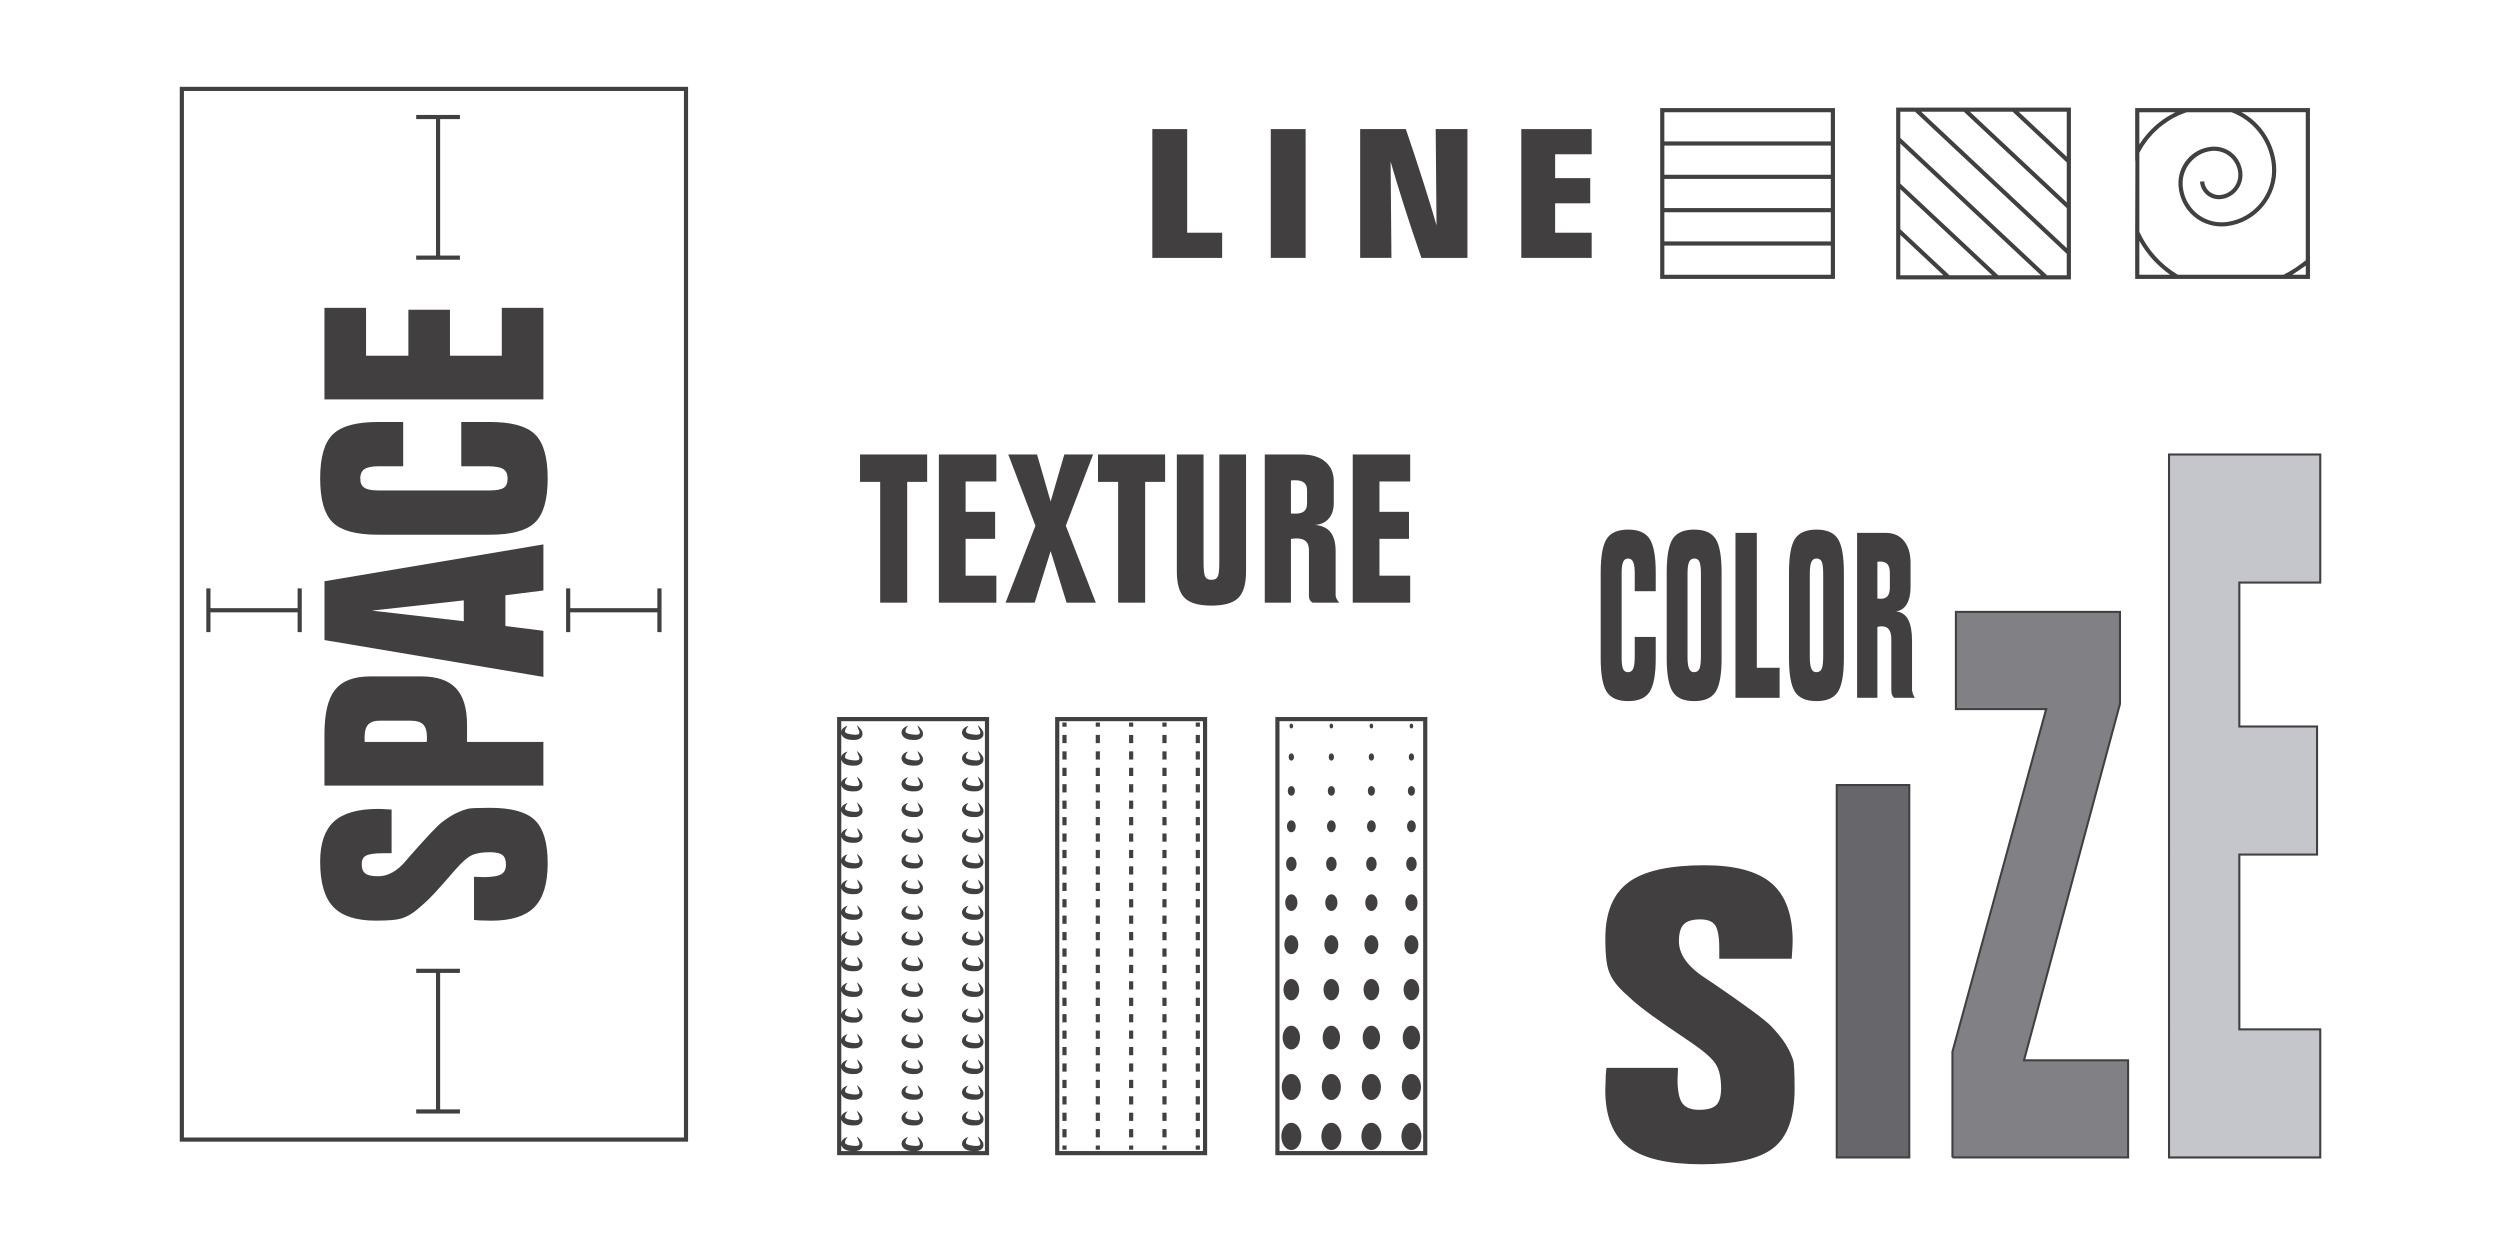 <?xml version="1.0" encoding="utf-8"?>
<!-- Generator: Adobe Illustrator 15.0.0, SVG Export Plug-In . SVG Version: 6.00 Build 0)  -->
<!DOCTYPE svg PUBLIC "-//W3C//DTD SVG 1.1//EN" "http://www.w3.org/Graphics/SVG/1.1/DTD/svg11.dtd">
<svg version="1.1" id="communicate-science" xmlns="http://www.w3.org/2000/svg" xmlns:xlink="http://www.w3.org/1999/xlink"
	 x="0px" y="0px" width="300px" height="150px" viewBox="0 0 300 150" style="enable-background:new 0 0 300 150;"
	 xml:space="preserve">
<style type="text/css">
<![CDATA[
	.st0{fill:#818084;stroke:#413F3F;stroke-width:0.25;stroke-miterlimit:10;}
	.st1{fill:#413F3F;stroke:#413F3F;stroke-width:0.25;stroke-miterlimit:10;}
	.st2{fill:#C4C6CB;stroke:#413F3F;stroke-width:0.25;stroke-miterlimit:10;}
	.st3{fill:#67666A;stroke:#413F3F;stroke-width:0.25;stroke-miterlimit:10;}
	.st4{fill:#413F3F;}
]]>
</style>
<g id="line">
	<path class="st1" d="M142.335,15.616v12.437h4.198v2.771h-8.129V15.616H142.335z"/>
	<path class="st1" d="M156.55,15.616v15.207h-3.931V15.616H156.55z"/>
	<path class="st1" d="M170.657,30.823c-0.73-2.104-1.422-4.181-2.072-6.229c-0.65-2.049-1.266-4.082-1.845-6.104l0.106,12.332
		h-3.502V15.616h5.268c0.784,2.307,1.504,4.489,2.159,6.553c0.655,2.061,1.237,3.988,1.745,5.779l-0.107-12.332h3.557v15.207
		H170.657z"/>
	<path class="st1" d="M190.876,15.616v2.771h-4.386V21.5h4.212v2.771h-4.212v3.781h4.386v2.771h-8.195V15.616H190.876z"/>
</g>
<g id="texture">
	<path class="st4" d="M105.622,72.32V57.826h-2.419v-3.289h8.056v3.289h-2.396V72.32H105.622z"/>
	<path class="st4" d="M119.562,54.538v3.24h-3.69v3.642h3.544v3.24h-3.544v4.421h3.69v3.24h-6.897V54.538H119.562z"/>
	<path class="st4" d="M120.664,72.32l3.589-9.232l-3.263-8.55h3.454l1.631,5.639l1.643-5.639h3.454l-3.274,8.55l3.6,9.232h-3.51
		l-1.913-6.188l-1.913,6.188H120.664z"/>
	<path class="st4" d="M134.177,72.32V57.826h-2.419v-3.289h8.056v3.289h-2.396V72.32H134.177z"/>
	<path class="st4" d="M141.22,54.538h3.207v12.898c0,0.95,0.067,1.545,0.203,1.784c0.135,0.24,0.382,0.359,0.743,0.359
		c0.36,0,0.607-0.118,0.742-0.354c0.135-0.236,0.203-0.824,0.203-1.766V67.25V54.538h3.207v14.043c0,1.502-0.311,2.56-0.934,3.173
		c-0.623,0.613-1.695,0.919-3.218,0.919c-1.523,0-2.595-0.307-3.218-0.919c-0.623-0.613-0.934-1.671-0.934-3.173L141.22,54.538
		L141.22,54.538z"/>
	<path class="st4" d="M157.073,71.491v-5.48c0-0.471-0.123-0.822-0.365-1.054c-0.244-0.232-0.621-0.347-1.132-0.347
		c-0.067,0-0.147,0.004-0.241,0.013c-0.094,0.007-0.234,0.023-0.422,0.048v7.649h-3.14V54.538h4.433c1.2,0,2.143,0.288,2.824,0.864
		c0.684,0.577,1.023,1.369,1.023,2.375v2.594c0,0.771-0.198,1.389-0.596,1.852c-0.398,0.463-0.953,0.719-1.666,0.767
		c0.848,0.073,1.475,0.367,1.879,0.883c0.404,0.516,0.606,1.285,0.606,2.308v5.31c0.028,0.155,0.081,0.299,0.149,0.433
		c0.072,0.134,0.168,0.266,0.287,0.396h-3.205c-0.149-0.089-0.262-0.199-0.332-0.329C157.108,71.861,157.073,71.694,157.073,71.491z
		 M154.913,61.614c0.061,0.008,0.127,0.014,0.202,0.018s0.185,0.006,0.326,0.006c0.479,0,0.835-0.097,1.063-0.292
		c0.228-0.195,0.342-0.503,0.342-0.926v-1.595c0-0.406-0.117-0.707-0.354-0.902s-0.594-0.292-1.073-0.292
		c-0.136,0-0.238,0.002-0.311,0.006s-0.139,0.01-0.196,0.019L154.913,61.614L154.913,61.614z"/>
	<path class="st4" d="M169.224,54.538v3.24h-3.69v3.642h3.544v3.24h-3.544v4.421h3.69v3.24h-6.896V54.538H169.224z"/>
</g>
<g id="size">
	<path class="st1" d="M192.882,128.266h8.352c0,0.172-0.014,0.402-0.03,0.691c-0.021,0.289-0.026,0.498-0.026,0.621
		c0,1.393,0.207,2.363,0.621,2.91s1.112,0.816,2.103,0.816c1.006,0,1.717-0.199,2.131-0.605c0.415-0.406,0.622-1.109,0.622-2.111
		c0-1.283-0.223-2.271-0.666-2.969s-1.436-1.568-2.975-2.617c-2.211-1.484-3.801-2.58-4.77-3.283
		c-0.967-0.703-1.708-1.291-2.224-1.76c-0.826-0.719-1.431-1.299-1.806-1.736s-0.662-0.867-0.854-1.291
		c-0.22-0.438-0.37-0.992-0.459-1.666c-0.09-0.674-0.136-1.557-0.136-2.65c0-3.082,0.912-5.295,2.738-6.643
		c1.824-1.344,4.828-2.018,9.012-2.018c3.671,0,6.336,0.713,7.992,2.135c1.658,1.424,2.486,3.709,2.486,6.854
		c0,0.375-0.029,0.945-0.088,1.713c-0.021,0.107-0.029,0.195-0.029,0.262h-8.438v-1.104c0-1.408-0.174-2.361-0.52-2.863
		c-0.349-0.5-0.981-0.752-1.91-0.752c-0.945,0-1.627,0.209-2.041,0.623s-0.623,1.121-0.623,2.123c0,1.627,1.086,3.145,3.256,4.555
		c0.375,0.25,0.671,0.443,0.889,0.586c1.875,1.281,3.415,2.365,4.618,3.25c1.204,0.885,1.983,1.514,2.338,1.889
		c0.771,0.814,1.337,1.518,1.702,2.104s0.667,1.217,0.902,1.891c0.061,0.188,0.104,0.564,0.133,1.139
		c0.031,0.57,0.045,1.334,0.045,2.287c0,3.348-0.819,5.674-2.457,6.979c-1.639,1.307-4.489,1.961-8.555,1.961
		c-4.066,0-6.992-0.686-8.776-2.055c-1.786-1.367-2.679-3.604-2.679-6.699c0-0.359,0.02-0.984,0.059-1.877
		C192.841,128.664,192.862,128.438,192.882,128.266z"/>
	<path class="st3" d="M229.113,94.205v44.689h-8.702V94.205H229.113z"/>
	<path class="st0" d="M234.294,138.895v-12.688l11.248-41.117H234.71V73.429h19.688v11.032l-11.518,42.773h12.491v11.66H234.294
		L234.294,138.895z"/>
	<path class="st2" d="M278.429,54.538v15.368h-9.709V87.18h9.326v15.369h-9.326v20.977h9.709v15.369h-18.146V54.538H278.429z"/>
</g>
<g>
	<g id="space">
		<path class="st1" d="M57.008,110.281v-4.939c0.131,0,0.306,0.006,0.525,0.018c0.219,0.016,0.377,0.021,0.473,0.021
			c1.058,0,1.794-0.123,2.21-0.367c0.416-0.246,0.623-0.656,0.623-1.242c0-0.598-0.154-1.018-0.463-1.264
			c-0.309-0.244-0.844-0.367-1.604-0.367c-0.974,0-1.726,0.135-2.254,0.396c-0.529,0.262-1.191,0.85-1.987,1.76
			c-1.129,1.311-1.961,2.248-2.495,2.82c-0.535,0.572-0.98,1.01-1.337,1.311c-0.547,0.49-0.986,0.852-1.319,1.068
			c-0.332,0.223-0.659,0.393-0.979,0.508c-0.333,0.129-0.755,0.219-1.266,0.271c-0.511,0.051-1.183,0.078-2.015,0.078
			c-2.34,0-4.021-0.539-5.043-1.621c-1.022-1.078-1.533-2.855-1.533-5.332c0-2.172,0.541-3.748,1.622-4.729
			c1.081-0.979,2.815-1.475,5.204-1.475c0.285,0,0.719,0.021,1.301,0.057c0.083,0.012,0.149,0.021,0.196,0.021v4.988h-0.838
			c-1.069,0-1.794,0.104-2.174,0.311c-0.381,0.203-0.57,0.58-0.57,1.129c0,0.561,0.157,0.963,0.472,1.209
			c0.315,0.244,0.853,0.367,1.613,0.367c1.235,0,2.389-0.646,3.458-1.93c0.189-0.223,0.338-0.396,0.445-0.521
			c0.975-1.109,1.797-2.021,2.468-2.732c0.672-0.713,1.15-1.174,1.436-1.385c0.617-0.455,1.149-0.791,1.595-1.008
			c0.446-0.215,0.924-0.396,1.435-0.533c0.143-0.035,0.431-0.061,0.864-0.078c0.435-0.018,1.014-0.027,1.738-0.027
			c2.543,0,4.311,0.484,5.302,1.455c0.992,0.969,1.488,2.656,1.488,5.061c0,2.406-0.52,4.139-1.56,5.193
			c-1.039,1.059-2.735,1.586-5.088,1.586c-0.273,0-0.749-0.014-1.426-0.035C57.312,110.305,57.139,110.293,57.008,110.281z"/>
		<path class="st1" d="M65.083,94.15H39.06v-6.023c0-2.479,0.413-4.23,1.239-5.27c0.825-1.039,2.201-1.562,4.126-1.562h6.131
			c1.842,0,3.196,0.459,4.063,1.375c0.867,0.918,1.301,2.354,1.301,4.301v2.188h9.161v4.992H65.083L65.083,94.15z M43.659,89.156
			h7.646c0.024-0.092,0.039-0.189,0.045-0.287c0.006-0.1,0.009-0.23,0.009-0.396c0-0.76-0.163-1.303-0.49-1.629
			c-0.326-0.328-0.87-0.488-1.631-0.488h-3.653c-0.689,0-1.188,0.168-1.497,0.508c-0.309,0.338-0.464,0.875-0.464,1.609
			c0,0.176,0.004,0.312,0.01,0.41C43.638,88.984,43.647,89.076,43.659,89.156z"/>
		<path class="st1" d="M65.083,81.082l-26.021-4.379v-6.849l26.021-4.379v5.272l-4.562,0.578v3.905l4.562,0.578V81.082z
			 M55.778,74.689v-2.785l-12.262,1.367L55.778,74.689z"/>
		<path class="st1" d="M58.808,50.763c2.543,0,4.311,0.481,5.302,1.445c0.992,0.963,1.488,2.694,1.488,5.193
			c0,2.51-0.493,4.244-1.479,5.201c-0.985,0.958-2.756,1.438-5.311,1.438H45.334c-2.566,0-4.34-0.479-5.319-1.438
			c-0.98-0.957-1.471-2.691-1.471-5.201c0-2.499,0.496-4.23,1.488-5.193c0.992-0.964,2.76-1.445,5.302-1.445h2.924v5.062h-2.816
			c-0.832,0-1.429,0.125-1.791,0.376c-0.362,0.251-0.544,0.663-0.544,1.235c0,0.549,0.176,0.942,0.526,1.182
			c0.351,0.24,0.93,0.359,1.737,0.359h13.402c0.832,0,1.417-0.114,1.756-0.342s0.508-0.627,0.508-1.199
			c0-0.584-0.187-0.999-0.562-1.244c-0.374-0.245-1.019-0.367-1.934-0.367h-3.065v-5.062H58.808z"/>
		<path class="st1" d="M39.06,37.066h4.741v5.745h5.329v-5.517h4.74v5.517h6.47v-5.745h4.741v10.737H39.06V37.066z"/>
	</g>
	<path class="st4" d="M21.571,10.417V137h61V10.417H21.571z M82.071,136.5h-60V10.917h60V136.5z"/>
	<polygon class="st4" points="25.258,73.48 35.712,73.48 35.712,75.855 36.212,75.855 36.212,70.605 35.712,70.605 35.712,72.98 
		25.258,72.98 25.258,70.605 24.758,70.605 24.758,75.855 25.258,75.855 	"/>
	<polygon class="st4" points="68.431,73.48 78.884,73.48 78.884,75.855 79.384,75.855 79.384,70.605 78.884,70.605 78.884,72.98 
		68.431,72.98 68.431,70.605 67.931,70.605 67.931,75.855 68.431,75.855 	"/>
	<polygon class="st4" points="55.192,30.667 52.817,30.667 52.817,14.292 55.192,14.292 55.192,13.792 49.942,13.792 49.942,14.292 
		52.317,14.292 52.317,30.667 49.942,30.667 49.942,31.167 55.192,31.167 	"/>
	<polygon class="st4" points="55.192,133.125 52.817,133.125 52.817,116.75 55.192,116.75 55.192,116.25 49.942,116.25 
		49.942,116.75 52.317,116.75 52.317,133.125 49.942,133.125 49.942,133.625 55.192,133.625 	"/>
</g>
<path class="st4" d="M199.222,12.97v20.5h20.975v-20.5H199.222z M219.696,13.47v3.5h-19.975v-3.5H219.696z M199.722,24.97v-3.5
	h19.975v3.5H199.722z M219.696,25.47v3.5h-19.975v-3.5H219.696z M199.722,20.97v-3.5h19.975v3.5H199.722z M199.722,32.97v-3.5
	h19.975v3.5H199.722z"/>
<path class="st4" d="M241.711,12.911h-0.731h-5.122h-0.731h-5.119h-0.731h-1.739v3.167v0.685v4.795v0.685v4.795v0.685v5.807h6.202
	h0.731h5.12h0.731h5.12h0.731h2.338v-2.605v-0.685v-4.796v-0.685v-4.795v-0.685v-6.367H241.711z M228.036,33.029v-4.838l5.168,4.838
	H228.036z M233.936,33.029l-5.899-5.523v-4.795l4.861,4.552l6.158,5.766H233.936z M239.787,33.029l-11.751-11.003v-4.795
	l7.049,6.601l9.822,9.197H239.787z M248.011,33.029h-2.372l-17.603-16.483v-3.135h1.773l18.201,17.045V33.029z M248.011,29.771
	l-6.07-5.685l-11.399-10.675h5.119l12.351,11.564V29.771z M248.011,24.29l-5.407-5.063l-6.212-5.816h5.122l6.497,6.084V24.29z
	 M248.011,13.411v5.399l-5.766-5.399H248.011z"/>
<path class="st4" d="M277.196,30.83l-0.002,0.001V12.97h-13.268h-1.58h-6.125v6.33l0.024-0.047l-0.021,7.489l-0.003-0.007v6.735
	h4.975h0.978h11.978l0.002-0.001l3.043,0.001V30.83z M256.722,13.47h4.327c-0.062,0.029-0.116,0.07-0.177,0.101
	c-0.315,0.159-0.622,0.333-0.919,0.523c-0.084,0.053-0.169,0.103-0.251,0.159c-0.355,0.241-0.696,0.503-1.02,0.788
	c-0.066,0.058-0.127,0.121-0.191,0.181c-0.264,0.243-0.514,0.5-0.753,0.77c-0.075,0.085-0.151,0.169-0.224,0.257
	c-0.277,0.335-0.54,0.683-0.774,1.052c-0.006,0.008-0.013,0.016-0.019,0.024V13.47z M256.722,32.97v-4.053
	c0.021,0.038,0.048,0.071,0.069,0.108c0.182,0.314,0.378,0.618,0.585,0.913c0.059,0.083,0.116,0.166,0.176,0.247
	c0.241,0.326,0.493,0.641,0.765,0.94c0.036,0.04,0.075,0.077,0.112,0.116c0.245,0.264,0.503,0.514,0.771,0.755
	c0.077,0.069,0.153,0.139,0.231,0.206c0.308,0.263,0.626,0.516,0.96,0.749c0.008,0.006,0.016,0.013,0.023,0.019H256.722z
	 M261.338,32.97c-0.017-0.01-0.032-0.022-0.049-0.032c-0.484-0.295-0.945-0.62-1.378-0.977c-0.011-0.009-0.021-0.019-0.031-0.028
	c-0.439-0.366-0.854-0.761-1.233-1.186c-0.001-0.001-0.002-0.001-0.003-0.002c-0.383-0.428-0.733-0.885-1.052-1.366
	c-0.005-0.007-0.01-0.014-0.015-0.021c-0.311-0.472-0.586-0.97-0.829-1.488c-0.009-0.018-0.019-0.034-0.026-0.052v-9.487
	c0.087-0.167,0.185-0.325,0.28-0.486c0.065-0.111,0.125-0.226,0.194-0.334c0.102-0.156,0.215-0.302,0.323-0.452
	c0.082-0.112,0.157-0.229,0.243-0.337c0.109-0.137,0.229-0.264,0.345-0.396c0.098-0.11,0.188-0.226,0.29-0.331
	c0.119-0.124,0.248-0.236,0.373-0.353c0.109-0.102,0.213-0.21,0.326-0.307c0.159-0.136,0.327-0.259,0.494-0.384
	c0.191-0.145,0.388-0.281,0.589-0.411c0.158-0.102,0.313-0.209,0.478-0.302c0.124-0.07,0.254-0.128,0.381-0.193
	c0.157-0.08,0.312-0.166,0.474-0.238c0.128-0.057,0.262-0.1,0.392-0.151c0.163-0.063,0.323-0.132,0.488-0.187h5.398
	c0.181,0.067,0.357,0.142,0.529,0.222c2.423,1.128,4.093,3.515,4.313,6.239c0,0.006,0.001,0.013,0.001,0.019
	c0.252,3.27-2.109,6.215-5.333,6.676c-0.071,0.01-0.143,0.019-0.214,0.027c-0.007,0-0.015,0.001-0.021,0.002
	c-0.03,0.003-0.061,0.006-0.091,0.008c-0.127,0.01-0.254,0.015-0.38,0.015c-0.001,0-0.001,0-0.001,0
	c-2.457,0-4.464-1.871-4.668-4.356l-0.008-0.11c-0.109-2.05,1.448-3.887,3.472-4.097c0.103-0.011,0.211-0.026,0.306-0.016
	c1.521,0,2.763,1.153,2.896,2.685c0,0,0,0.001,0,0.001v0c0.001,0.006,0.001,0.012,0.002,0.018c0,0.001,0,0.001,0,0.002
	c0.065,0.829-0.31,1.65-0.979,2.145c-0.339,0.25-0.737,0.405-1.152,0.448c-0.013,0.003-0.022,0.002-0.034,0.003
	c-0.025,0.002-0.051,0.004-0.076,0.005c-0.026,0.001-0.054,0.002-0.081,0.002c-0.932,0-1.692-0.708-1.77-1.648l-0.498,0.041
	c0,0,0,0.001,0,0.002c0.097,1.188,1.053,2.087,2.232,2.105h0.001c0,0,0.001,0,0.002,0h0.001c0.001,0,0.001,0,0.001,0
	c0.001,0,0.002,0,0.003,0c0.009,0,0.017,0,0.024,0c0,0,0.001,0,0.003,0c0,0,0,0,0.001,0c0.077,0,0.156-0.004,0.235-0.012
	c0.507-0.052,0.992-0.24,1.404-0.544c0.811-0.599,1.263-1.591,1.18-2.59c0,0,0-0.001,0-0.001c-0.146-1.803-1.605-3.163-3.396-3.163
	c-0.078,0.006-0.184,0.004-0.276,0.011c-0.026,0.002-0.054,0.004-0.08,0.007c-0.009,0-0.017,0.001-0.024,0.002
	c-2.305,0.25-4.012,2.264-3.896,4.599c0.001,0.006,0.001,0.013,0.001,0.019l0.009,0.13c0,0.002,0.001,0.004,0.001,0.005
	c0,0.003,0,0.007,0.001,0.011c0.232,2.734,2.45,4.794,5.165,4.794c0.142,0,0.283-0.006,0.442-0.019
	c0.043-0.003,0.087-0.008,0.133-0.012c0.006-0.001,0.012-0.001,0.018-0.002c3.568-0.394,6.233-3.644,5.943-7.254
	c-0.221-2.729-1.808-5.141-4.143-6.42h7.706v17.765c-0.286,0.232-0.595,0.448-0.904,0.663c-0.121,0.083-0.23,0.176-0.355,0.257
	c-0.449,0.292-0.922,0.563-1.411,0.815H261.338z M276.696,32.97l-1.628,0c0.102-0.06,0.188-0.132,0.288-0.193
	c0.318-0.196,0.621-0.403,0.919-0.616c0.137-0.098,0.289-0.181,0.421-0.282V32.97z"/>
<g id="texture-one">
	<path class="st4" d="M100.451,86.043v52.582h18.239V86.043H100.451z M100.951,138.125v-0.699c0.185,0.48,0.574,0.594,0.861,0.664
		c0.105,0.021,0.208,0.027,0.31,0.035H100.951z M118.19,138.125h-0.933c0.125-0.02,0.344-0.057,0.56-0.252
		c0.253-0.209,0.243-0.633,0.109-0.836c-0.248-0.447-0.596-0.656-0.587-0.666l0.204,0.545c0.092,0.139,0.121,0.33,0.073,0.441
		c-0.053,0.111-0.122,0.1-0.224,0.133c-0.203,0.041-0.481,0.016-0.723-0.021c-0.247-0.049-0.494-0.066-0.69-0.217
		c-0.068-0.039-0.1-0.266,0.013-0.463c0.099-0.201,0.245-0.348,0.242-0.348c0.001,0.004-0.204,0.041-0.431,0.189
		c-0.112,0.074-0.23,0.191-0.301,0.346c-0.075,0.152-0.075,0.338-0.042,0.439c0.183,0.49,0.577,0.604,0.867,0.674
		c0.105,0.021,0.207,0.027,0.31,0.035h-6.636c0.125-0.02,0.344-0.057,0.559-0.252c0.252-0.209,0.242-0.633,0.108-0.838
		c-0.248-0.445-0.596-0.654-0.587-0.664l0.205,0.545c0.092,0.139,0.121,0.33,0.073,0.441c-0.054,0.111-0.122,0.1-0.224,0.133
		c-0.203,0.041-0.481,0.016-0.723-0.021c-0.247-0.049-0.494-0.066-0.69-0.217c-0.067-0.039-0.1-0.266,0.013-0.463
		c0.099-0.201,0.245-0.348,0.242-0.348c0.001,0.004-0.204,0.041-0.431,0.189c-0.112,0.074-0.23,0.191-0.301,0.346
		c-0.075,0.152-0.075,0.338-0.042,0.438c0.182,0.492,0.577,0.605,0.867,0.676c0.105,0.021,0.207,0.027,0.31,0.035h-6.636
		c0.125-0.02,0.344-0.057,0.559-0.252c0.252-0.209,0.242-0.633,0.108-0.838c-0.248-0.445-0.596-0.654-0.587-0.664l0.205,0.545
		c0.092,0.139,0.121,0.33,0.073,0.441c-0.054,0.111-0.122,0.1-0.224,0.133c-0.203,0.041-0.481,0.016-0.723-0.021
		c-0.247-0.049-0.494-0.066-0.69-0.217c-0.068-0.039-0.101-0.266,0.012-0.463c0.099-0.201,0.245-0.348,0.242-0.348
		c0.001,0.004-0.204,0.041-0.431,0.189c-0.112,0.074-0.23,0.191-0.301,0.346c-0.022,0.045-0.026,0.092-0.036,0.141v-2.775
		c0.185,0.48,0.574,0.594,0.861,0.664c0.312,0.062,0.607,0.062,0.92,0.037c0.124-0.018,0.35-0.053,0.571-0.254
		c0.252-0.209,0.242-0.633,0.108-0.838c-0.248-0.445-0.596-0.654-0.587-0.664l0.205,0.545c0.092,0.139,0.121,0.33,0.073,0.441
		c-0.054,0.111-0.122,0.1-0.224,0.133c-0.203,0.041-0.481,0.016-0.723-0.021c-0.247-0.049-0.494-0.066-0.69-0.217
		c-0.068-0.039-0.101-0.266,0.012-0.467c0.099-0.197,0.245-0.344,0.242-0.344c0.001,0.004-0.204,0.041-0.431,0.189
		c-0.112,0.074-0.23,0.191-0.301,0.346c-0.022,0.045-0.026,0.092-0.036,0.141v-2.775c0.185,0.48,0.574,0.594,0.861,0.664
		c0.312,0.062,0.607,0.062,0.92,0.037c0.124-0.018,0.35-0.053,0.571-0.254c0.252-0.209,0.242-0.633,0.108-0.838
		c-0.248-0.445-0.596-0.654-0.587-0.664l0.205,0.545c0.092,0.139,0.121,0.33,0.073,0.441c-0.054,0.111-0.122,0.1-0.224,0.133
		c-0.203,0.041-0.481,0.016-0.723-0.021c-0.247-0.049-0.494-0.066-0.69-0.217c-0.068-0.039-0.101-0.266,0.012-0.467
		c0.099-0.197,0.245-0.344,0.242-0.344c0.001,0.004-0.204,0.041-0.431,0.189c-0.112,0.074-0.23,0.191-0.301,0.346
		c-0.022,0.045-0.026,0.092-0.036,0.141v-2.775c0.185,0.48,0.574,0.594,0.861,0.664c0.312,0.062,0.607,0.062,0.92,0.037
		c0.124-0.018,0.35-0.053,0.571-0.254c0.252-0.209,0.242-0.633,0.108-0.838c-0.248-0.445-0.596-0.654-0.587-0.664l0.205,0.545
		c0.092,0.139,0.121,0.33,0.073,0.441c-0.054,0.111-0.122,0.1-0.224,0.133c-0.203,0.041-0.481,0.016-0.723-0.021
		c-0.247-0.049-0.494-0.066-0.69-0.217c-0.068-0.039-0.101-0.266,0.012-0.467c0.099-0.197,0.245-0.344,0.242-0.344
		c0.001,0.004-0.204,0.041-0.431,0.189c-0.112,0.074-0.23,0.191-0.301,0.346c-0.022,0.045-0.026,0.092-0.036,0.141v-2.775
		c0.185,0.48,0.574,0.594,0.861,0.664c0.311,0.062,0.606,0.062,0.919,0.037c0.125-0.016,0.35-0.053,0.572-0.254
		c0.252-0.209,0.243-0.633,0.108-0.836c-0.248-0.445-0.596-0.654-0.587-0.666l0.205,0.545c0.092,0.139,0.121,0.33,0.073,0.441
		c-0.054,0.111-0.122,0.1-0.224,0.133c-0.204,0.043-0.482,0.016-0.724-0.02c-0.246-0.051-0.493-0.068-0.689-0.219
		c-0.068-0.039-0.101-0.266,0.012-0.467c0.099-0.197,0.245-0.344,0.242-0.344c0.001,0.004-0.204,0.041-0.431,0.189
		c-0.112,0.074-0.23,0.191-0.301,0.346c-0.022,0.045-0.026,0.092-0.036,0.141v-2.775c0.185,0.48,0.574,0.594,0.861,0.664
		c0.311,0.062,0.606,0.062,0.919,0.037c0.125-0.016,0.35-0.053,0.572-0.254c0.252-0.209,0.243-0.633,0.108-0.836
		c-0.248-0.445-0.596-0.654-0.587-0.666l0.205,0.545c0.092,0.139,0.121,0.33,0.073,0.441c-0.054,0.111-0.122,0.1-0.224,0.133
		c-0.204,0.043-0.482,0.016-0.724-0.02c-0.246-0.051-0.493-0.068-0.689-0.219c-0.068-0.039-0.101-0.266,0.012-0.467
		c0.099-0.197,0.245-0.344,0.242-0.344c0.001,0.004-0.204,0.041-0.431,0.189c-0.112,0.074-0.23,0.191-0.301,0.346
		c-0.022,0.045-0.026,0.092-0.036,0.141v-2.773c0.186,0.48,0.575,0.592,0.862,0.662c0.311,0.062,0.606,0.062,0.919,0.037
		c0.124-0.016,0.349-0.053,0.571-0.254c0.252-0.209,0.242-0.633,0.108-0.836c-0.248-0.445-0.596-0.654-0.587-0.666l0.205,0.545
		c0.092,0.139,0.121,0.33,0.073,0.439c-0.054,0.113-0.122,0.102-0.224,0.135c-0.203,0.043-0.481,0.016-0.723-0.02
		c-0.247-0.049-0.494-0.068-0.69-0.219c-0.068-0.037-0.101-0.266,0.012-0.465c0.099-0.197,0.245-0.344,0.242-0.344
		c0.001,0.002-0.204,0.041-0.431,0.188c-0.112,0.076-0.23,0.191-0.301,0.346c-0.022,0.045-0.026,0.094-0.036,0.141v-2.773
		c0.186,0.48,0.575,0.592,0.862,0.662c0.311,0.062,0.606,0.062,0.919,0.037c0.124-0.016,0.349-0.053,0.571-0.254
		c0.252-0.209,0.242-0.633,0.108-0.836c-0.248-0.445-0.596-0.654-0.587-0.666l0.205,0.545c0.092,0.139,0.121,0.33,0.073,0.439
		c-0.054,0.113-0.122,0.102-0.224,0.135c-0.203,0.043-0.481,0.016-0.723-0.02c-0.247-0.049-0.494-0.068-0.69-0.219
		c-0.068-0.037-0.101-0.266,0.012-0.465c0.099-0.197,0.245-0.344,0.242-0.344c0.001,0.002-0.204,0.041-0.431,0.188
		c-0.112,0.076-0.23,0.191-0.301,0.346c-0.022,0.045-0.026,0.094-0.036,0.141v-2.773c0.187,0.48,0.574,0.592,0.861,0.664
		c0.311,0.061,0.606,0.062,0.919,0.035c0.125-0.016,0.35-0.053,0.572-0.254c0.252-0.209,0.242-0.633,0.108-0.836
		c-0.248-0.445-0.596-0.654-0.587-0.666l0.204,0.545c0.092,0.139,0.121,0.33,0.073,0.439c-0.054,0.113-0.122,0.102-0.224,0.135
		c-0.203,0.043-0.481,0.018-0.723-0.02c-0.247-0.049-0.494-0.068-0.69-0.219c-0.068-0.037-0.101-0.266,0.012-0.465
		c0.099-0.197,0.245-0.344,0.242-0.344c0.001,0.002-0.204,0.041-0.431,0.188c-0.112,0.076-0.23,0.191-0.301,0.346
		c-0.021,0.045-0.025,0.092-0.035,0.137v-2.771c0.185,0.482,0.574,0.594,0.861,0.666c0.311,0.061,0.606,0.062,0.919,0.035
		c0.125-0.016,0.35-0.053,0.572-0.252c0.252-0.209,0.243-0.633,0.108-0.838c-0.248-0.445-0.596-0.654-0.587-0.664l0.205,0.545
		c0.092,0.139,0.121,0.33,0.073,0.438c-0.054,0.113-0.122,0.104-0.224,0.135c-0.203,0.043-0.481,0.018-0.723-0.02
		c-0.247-0.049-0.494-0.068-0.69-0.221c-0.068-0.035-0.101-0.264,0.012-0.463c0.099-0.197,0.245-0.344,0.242-0.344
		c0.001,0.002-0.204,0.041-0.431,0.188c-0.112,0.076-0.23,0.191-0.301,0.346c-0.022,0.045-0.026,0.094-0.036,0.141v-2.775
		c0.185,0.482,0.574,0.594,0.861,0.666c0.311,0.061,0.606,0.062,0.919,0.037c0.125-0.018,0.35-0.055,0.572-0.254
		c0.252-0.209,0.243-0.633,0.108-0.838c-0.248-0.445-0.596-0.654-0.587-0.664l0.205,0.545c0.092,0.139,0.121,0.33,0.073,0.438
		c-0.054,0.115-0.122,0.104-0.224,0.137c-0.204,0.041-0.482,0.016-0.724-0.021c-0.246-0.049-0.493-0.068-0.689-0.221
		c-0.068-0.035-0.101-0.264,0.012-0.463c0.099-0.197,0.245-0.344,0.242-0.344c0.001,0.002-0.204,0.041-0.431,0.188
		c-0.112,0.076-0.23,0.191-0.301,0.346c-0.022,0.045-0.026,0.094-0.036,0.141v-2.775c0.185,0.482,0.574,0.594,0.861,0.666
		c0.311,0.061,0.606,0.062,0.919,0.037c0.125-0.018,0.35-0.055,0.572-0.254c0.252-0.209,0.243-0.633,0.108-0.838
		c-0.248-0.445-0.596-0.654-0.587-0.664l0.205,0.545c0.092,0.139,0.121,0.33,0.073,0.438c-0.054,0.115-0.122,0.104-0.224,0.137
		c-0.204,0.041-0.482,0.016-0.724-0.021c-0.246-0.053-0.493-0.068-0.689-0.221c-0.068-0.035-0.101-0.264,0.012-0.463
		c0.099-0.197,0.245-0.344,0.242-0.344c0.001,0.002-0.204,0.041-0.431,0.188c-0.112,0.076-0.23,0.191-0.301,0.346
		c-0.022,0.045-0.026,0.094-0.036,0.141v-2.775c0.185,0.482,0.574,0.594,0.861,0.666c0.311,0.061,0.606,0.062,0.919,0.037
		c0.125-0.018,0.35-0.055,0.572-0.254c0.252-0.209,0.243-0.633,0.108-0.838c-0.248-0.445-0.596-0.654-0.587-0.664l0.205,0.545
		c0.092,0.139,0.121,0.33,0.073,0.438c-0.054,0.115-0.122,0.104-0.224,0.137c-0.204,0.041-0.482,0.016-0.724-0.021
		c-0.246-0.053-0.493-0.068-0.689-0.221c-0.068-0.035-0.101-0.264,0.012-0.463c0.099-0.197,0.245-0.344,0.242-0.344
		c0.001,0.002-0.204,0.039-0.431,0.188c-0.112,0.076-0.23,0.191-0.301,0.346c-0.022,0.045-0.026,0.094-0.036,0.141v-2.775
		c0.185,0.482,0.574,0.594,0.861,0.666c0.311,0.061,0.606,0.062,0.919,0.037c0.125-0.018,0.35-0.055,0.572-0.254
		c0.252-0.209,0.243-0.633,0.108-0.838c-0.248-0.445-0.596-0.654-0.587-0.664l0.205,0.545c0.092,0.139,0.121,0.33,0.073,0.438
		c-0.054,0.115-0.122,0.104-0.224,0.137c-0.204,0.041-0.482,0.016-0.724-0.021c-0.246-0.053-0.493-0.068-0.689-0.221
		c-0.068-0.039-0.101-0.264,0.012-0.463c0.099-0.199,0.245-0.346,0.242-0.346c0.001,0.004-0.204,0.041-0.431,0.189
		c-0.112,0.076-0.23,0.191-0.301,0.346c-0.022,0.045-0.026,0.094-0.036,0.141V94.25c0.185,0.482,0.574,0.594,0.861,0.666
		c0.311,0.061,0.606,0.062,0.919,0.037c0.125-0.018,0.35-0.055,0.572-0.254c0.252-0.209,0.243-0.633,0.108-0.838
		c-0.248-0.445-0.596-0.654-0.587-0.664l0.205,0.545c0.092,0.139,0.121,0.33,0.073,0.438c-0.054,0.115-0.122,0.104-0.224,0.137
		c-0.204,0.041-0.482,0.016-0.724-0.021c-0.246-0.053-0.493-0.068-0.689-0.221c-0.068-0.039-0.101-0.264,0.012-0.463
		c0.099-0.199,0.245-0.346,0.242-0.346c0.001,0.004-0.204,0.041-0.431,0.189c-0.112,0.076-0.23,0.191-0.301,0.346
		c-0.022,0.045-0.026,0.094-0.036,0.141v-2.775c0.185,0.482,0.574,0.594,0.861,0.666c0.311,0.057,0.606,0.062,0.919,0.037
		c0.125-0.018,0.35-0.055,0.572-0.254c0.252-0.209,0.243-0.633,0.108-0.838c-0.248-0.445-0.596-0.654-0.587-0.664l0.205,0.545
		c0.092,0.139,0.121,0.33,0.073,0.438c-0.054,0.113-0.122,0.104-0.224,0.135c-0.204,0.043-0.482,0.014-0.724-0.02
		c-0.246-0.053-0.493-0.068-0.689-0.221c-0.068-0.039-0.101-0.264,0.012-0.463c0.099-0.199,0.245-0.346,0.242-0.346
		c0.001,0.004-0.204,0.041-0.431,0.189c-0.112,0.076-0.23,0.191-0.301,0.346c-0.022,0.045-0.026,0.094-0.036,0.141v-2.775
		c0.185,0.482,0.574,0.594,0.861,0.666c0.311,0.057,0.606,0.062,0.919,0.037c0.125-0.021,0.35-0.055,0.572-0.254
		c0.252-0.209,0.243-0.633,0.108-0.838c-0.248-0.445-0.596-0.654-0.587-0.664l0.205,0.545c0.092,0.139,0.121,0.33,0.073,0.438
		c-0.054,0.113-0.122,0.104-0.224,0.135c-0.204,0.043-0.482,0.014-0.724-0.02c-0.246-0.053-0.493-0.068-0.689-0.221
		c-0.068-0.039-0.101-0.264,0.012-0.463c0.099-0.199,0.245-0.346,0.242-0.346c0.001,0.004-0.204,0.041-0.431,0.189
		c-0.112,0.076-0.23,0.191-0.301,0.346c-0.022,0.045-0.026,0.094-0.036,0.141v-1.23h17.239V138.125z"/>
	<path class="st4" d="M109.069,88.748c0.311,0.057,0.606,0.062,0.919,0.037c0.125-0.021,0.35-0.055,0.572-0.254
		c0.252-0.209,0.243-0.633,0.108-0.838c-0.248-0.445-0.596-0.654-0.587-0.664l0.204,0.545c0.092,0.139,0.121,0.33,0.073,0.438
		c-0.054,0.113-0.122,0.104-0.224,0.135c-0.203,0.043-0.481,0.014-0.723-0.02c-0.247-0.053-0.494-0.068-0.69-0.221
		c-0.067-0.039-0.1-0.264,0.013-0.463c0.099-0.199,0.245-0.346,0.242-0.346c0.001,0.004-0.204,0.041-0.431,0.189
		c-0.112,0.076-0.23,0.191-0.301,0.346c-0.074,0.154-0.075,0.336-0.042,0.439C108.385,88.564,108.779,88.676,109.069,88.748z"/>
	<path class="st4" d="M109.069,91.832c0.311,0.057,0.606,0.062,0.919,0.037c0.125-0.018,0.35-0.055,0.572-0.254
		c0.252-0.209,0.243-0.633,0.108-0.838c-0.248-0.445-0.596-0.654-0.587-0.664l0.204,0.545c0.092,0.139,0.121,0.33,0.073,0.438
		c-0.054,0.113-0.122,0.104-0.224,0.135c-0.203,0.043-0.481,0.014-0.723-0.02c-0.247-0.053-0.494-0.068-0.69-0.221
		c-0.067-0.039-0.1-0.264,0.013-0.463c0.099-0.199,0.245-0.346,0.242-0.346c0.001,0.004-0.204,0.041-0.431,0.189
		c-0.112,0.076-0.23,0.191-0.301,0.346c-0.074,0.154-0.075,0.336-0.042,0.439C108.385,91.648,108.779,91.76,109.069,91.832z"/>
	<path class="st4" d="M109.069,94.916c0.311,0.061,0.606,0.062,0.919,0.037c0.125-0.018,0.35-0.055,0.572-0.254
		c0.252-0.209,0.243-0.633,0.108-0.838c-0.248-0.445-0.596-0.654-0.587-0.664l0.204,0.545c0.092,0.139,0.121,0.33,0.073,0.438
		c-0.054,0.115-0.122,0.104-0.224,0.137c-0.203,0.041-0.481,0.016-0.723-0.021c-0.247-0.053-0.494-0.068-0.69-0.221
		c-0.067-0.039-0.1-0.264,0.013-0.463c0.099-0.199,0.245-0.346,0.242-0.346c0.001,0.004-0.204,0.041-0.431,0.189
		c-0.112,0.076-0.23,0.191-0.301,0.346c-0.074,0.154-0.075,0.336-0.042,0.439C108.385,94.732,108.779,94.844,109.069,94.916z"/>
	<path class="st4" d="M109.069,98c0.311,0.061,0.606,0.062,0.919,0.037c0.125-0.018,0.35-0.055,0.572-0.254
		c0.252-0.209,0.243-0.633,0.108-0.838c-0.248-0.445-0.596-0.654-0.587-0.664l0.204,0.545c0.092,0.139,0.121,0.33,0.073,0.438
		c-0.054,0.115-0.122,0.104-0.224,0.137c-0.203,0.041-0.481,0.016-0.723-0.021c-0.247-0.053-0.494-0.068-0.69-0.221
		c-0.067-0.039-0.1-0.264,0.013-0.463c0.099-0.199,0.245-0.346,0.242-0.346c0.001,0.004-0.204,0.041-0.431,0.189
		c-0.112,0.076-0.23,0.191-0.301,0.346c-0.074,0.154-0.075,0.336-0.042,0.439C108.385,97.816,108.779,97.928,109.069,98z"/>
	<path class="st4" d="M109.069,101.084c0.311,0.061,0.606,0.062,0.919,0.037c0.125-0.018,0.35-0.055,0.572-0.254
		c0.252-0.209,0.243-0.633,0.108-0.838c-0.248-0.445-0.596-0.654-0.587-0.664l0.204,0.545c0.092,0.139,0.121,0.33,0.073,0.438
		c-0.054,0.115-0.122,0.104-0.224,0.137c-0.203,0.041-0.481,0.016-0.723-0.021c-0.247-0.053-0.494-0.068-0.69-0.221
		c-0.067-0.035-0.1-0.264,0.013-0.463c0.099-0.197,0.245-0.344,0.242-0.344c0.001,0.002-0.204,0.039-0.431,0.188
		c-0.112,0.076-0.23,0.191-0.301,0.346c-0.074,0.154-0.075,0.336-0.042,0.439C108.385,100.9,108.779,101.012,109.069,101.084z"/>
	<path class="st4" d="M109.069,104.168c0.311,0.061,0.606,0.062,0.919,0.037c0.125-0.018,0.35-0.055,0.572-0.254
		c0.252-0.209,0.243-0.633,0.108-0.838c-0.248-0.445-0.596-0.654-0.587-0.664l0.204,0.545c0.092,0.139,0.121,0.33,0.073,0.438
		c-0.054,0.115-0.122,0.104-0.224,0.137c-0.203,0.041-0.481,0.016-0.723-0.021c-0.247-0.053-0.494-0.068-0.69-0.221
		c-0.067-0.035-0.1-0.264,0.013-0.463c0.099-0.197,0.245-0.344,0.242-0.344c0.001,0.002-0.204,0.041-0.431,0.188
		c-0.112,0.076-0.23,0.191-0.301,0.346c-0.074,0.154-0.075,0.336-0.042,0.439C108.385,103.984,108.779,104.096,109.069,104.168z"/>
	<path class="st4" d="M109.069,107.252c0.311,0.061,0.606,0.062,0.919,0.037c0.125-0.018,0.35-0.055,0.572-0.254
		c0.252-0.209,0.243-0.633,0.108-0.838c-0.248-0.445-0.596-0.654-0.587-0.664l0.204,0.545c0.092,0.139,0.121,0.33,0.073,0.438
		c-0.054,0.115-0.122,0.104-0.224,0.137c-0.203,0.041-0.481,0.016-0.723-0.021c-0.247-0.049-0.494-0.068-0.69-0.221
		c-0.067-0.035-0.1-0.264,0.013-0.463c0.099-0.197,0.245-0.344,0.242-0.344c0.001,0.002-0.204,0.041-0.431,0.188
		c-0.112,0.076-0.23,0.191-0.301,0.346c-0.074,0.154-0.075,0.34-0.042,0.439C108.385,107.068,108.779,107.18,109.069,107.252z"/>
	<path class="st4" d="M109.069,110.336c0.311,0.061,0.606,0.062,0.919,0.035c0.125-0.016,0.35-0.053,0.572-0.252
		c0.252-0.209,0.242-0.633,0.108-0.838c-0.248-0.445-0.596-0.654-0.587-0.664l0.204,0.545c0.092,0.139,0.121,0.33,0.073,0.438
		c-0.054,0.113-0.122,0.104-0.224,0.135c-0.203,0.043-0.481,0.018-0.723-0.02c-0.247-0.049-0.493-0.068-0.69-0.221
		c-0.067-0.035-0.1-0.264,0.013-0.465c0.099-0.195,0.245-0.342,0.242-0.342c0.001,0.002-0.204,0.041-0.431,0.188
		c-0.112,0.076-0.23,0.191-0.301,0.346c-0.075,0.154-0.075,0.34-0.042,0.439C108.385,110.152,108.779,110.264,109.069,110.336z"/>
	<path class="st4" d="M109.069,113.42c0.311,0.061,0.606,0.062,0.919,0.035c0.125-0.016,0.35-0.053,0.572-0.254
		c0.252-0.209,0.242-0.633,0.108-0.836c-0.248-0.445-0.596-0.654-0.587-0.666l0.204,0.545c0.092,0.139,0.121,0.33,0.073,0.439
		c-0.054,0.113-0.122,0.102-0.224,0.135c-0.203,0.043-0.481,0.018-0.723-0.02c-0.247-0.049-0.493-0.068-0.69-0.219
		c-0.068-0.037-0.1-0.266,0.013-0.465c0.099-0.197,0.245-0.344,0.242-0.344c0.001,0.002-0.204,0.041-0.431,0.188
		c-0.112,0.076-0.23,0.191-0.301,0.346c-0.075,0.154-0.075,0.34-0.042,0.439C108.385,113.236,108.779,113.348,109.069,113.42z"/>
	<path class="st4" d="M108.978,114.855c0.001,0.002-0.204,0.041-0.431,0.188c-0.112,0.076-0.23,0.191-0.301,0.346
		c-0.075,0.154-0.075,0.34-0.042,0.439c0.183,0.492,0.577,0.602,0.867,0.674c0.311,0.062,0.606,0.062,0.919,0.037
		c0.124-0.016,0.35-0.053,0.571-0.254c0.252-0.209,0.242-0.633,0.108-0.836c-0.248-0.445-0.596-0.654-0.587-0.666l0.205,0.545
		c0.092,0.139,0.121,0.33,0.073,0.439c-0.054,0.113-0.122,0.102-0.224,0.135c-0.203,0.043-0.481,0.016-0.723-0.02
		c-0.247-0.049-0.493-0.068-0.69-0.219c-0.068-0.037-0.1-0.266,0.013-0.467C108.834,115.002,108.98,114.855,108.978,114.855z"/>
	<path class="st4" d="M108.203,118.912c0.183,0.492,0.577,0.602,0.867,0.674c0.311,0.062,0.606,0.062,0.919,0.037
		c0.124-0.016,0.35-0.053,0.571-0.254c0.252-0.209,0.242-0.633,0.108-0.836c-0.248-0.445-0.596-0.654-0.587-0.666l0.205,0.545
		c0.092,0.139,0.121,0.33,0.073,0.439c-0.054,0.113-0.122,0.102-0.224,0.135c-0.203,0.043-0.481,0.016-0.723-0.02
		c-0.247-0.049-0.493-0.068-0.69-0.219c-0.068-0.037-0.1-0.266,0.013-0.467c0.099-0.195,0.245-0.342,0.242-0.342
		c0.001,0.002-0.204,0.041-0.431,0.188c-0.112,0.076-0.23,0.191-0.301,0.346C108.17,118.627,108.17,118.812,108.203,118.912z"/>
	<path class="st4" d="M110.081,120.951l0.204,0.543c0.092,0.141,0.121,0.33,0.073,0.441c-0.054,0.111-0.122,0.1-0.224,0.133
		c-0.203,0.045-0.481,0.018-0.723-0.02c-0.247-0.049-0.494-0.066-0.69-0.219c-0.067-0.037-0.1-0.264,0.013-0.465
		c0.099-0.197,0.245-0.344,0.242-0.344c0.001,0.002-0.204,0.041-0.431,0.188c-0.112,0.076-0.23,0.193-0.301,0.346
		c-0.074,0.154-0.075,0.34-0.042,0.439c0.183,0.492,0.577,0.604,0.867,0.676c0.311,0.062,0.606,0.062,0.919,0.037
		c0.125-0.016,0.35-0.053,0.572-0.254c0.252-0.209,0.243-0.633,0.108-0.836C110.42,121.172,110.072,120.963,110.081,120.951z"/>
	<path class="st4" d="M110.081,124.035l0.204,0.545c0.092,0.139,0.121,0.33,0.073,0.441c-0.054,0.111-0.122,0.1-0.224,0.133
		c-0.203,0.043-0.481,0.016-0.723-0.02c-0.247-0.051-0.494-0.068-0.69-0.219c-0.067-0.039-0.1-0.266,0.013-0.467
		c0.099-0.197,0.245-0.344,0.242-0.344c0.001,0.004-0.204,0.041-0.431,0.189c-0.112,0.074-0.23,0.191-0.301,0.346
		c-0.074,0.152-0.075,0.338-0.042,0.438c0.183,0.492,0.577,0.604,0.867,0.676c0.311,0.062,0.606,0.062,0.919,0.037
		c0.125-0.016,0.35-0.053,0.572-0.254c0.252-0.209,0.243-0.633,0.108-0.836C110.42,124.256,110.072,124.047,110.081,124.035z"/>
	<path class="st4" d="M110.081,127.119l0.205,0.545c0.092,0.139,0.121,0.33,0.073,0.441c-0.054,0.111-0.122,0.1-0.224,0.133
		c-0.203,0.041-0.481,0.016-0.723-0.021c-0.247-0.049-0.494-0.066-0.69-0.217c-0.067-0.039-0.1-0.266,0.013-0.467
		c0.099-0.197,0.245-0.344,0.242-0.344c0.001,0.004-0.204,0.041-0.431,0.189c-0.112,0.074-0.23,0.191-0.301,0.346
		c-0.075,0.152-0.075,0.338-0.042,0.438c0.182,0.492,0.577,0.604,0.867,0.676c0.311,0.062,0.606,0.062,0.919,0.037
		c0.124-0.018,0.35-0.053,0.571-0.254c0.252-0.209,0.242-0.633,0.108-0.838C110.42,127.338,110.072,127.129,110.081,127.119z"/>
	<path class="st4" d="M110.081,130.203l0.205,0.545c0.092,0.139,0.121,0.33,0.073,0.441c-0.054,0.111-0.122,0.1-0.224,0.133
		c-0.203,0.041-0.481,0.016-0.723-0.021c-0.247-0.049-0.494-0.066-0.69-0.217c-0.067-0.039-0.1-0.266,0.013-0.467
		c0.099-0.197,0.245-0.344,0.242-0.344c0.001,0.004-0.204,0.041-0.431,0.189c-0.112,0.074-0.23,0.191-0.301,0.346
		c-0.075,0.152-0.075,0.338-0.042,0.438c0.182,0.492,0.577,0.605,0.867,0.676c0.311,0.062,0.606,0.062,0.919,0.037
		c0.124-0.018,0.35-0.053,0.571-0.254c0.252-0.209,0.242-0.633,0.108-0.838C110.42,130.422,110.072,130.213,110.081,130.203z"/>
	<path class="st4" d="M110.081,133.287l0.205,0.545c0.092,0.139,0.121,0.33,0.073,0.441c-0.054,0.111-0.122,0.1-0.224,0.133
		c-0.203,0.041-0.481,0.016-0.723-0.021c-0.247-0.049-0.494-0.066-0.69-0.217c-0.067-0.039-0.1-0.266,0.013-0.467
		c0.099-0.197,0.245-0.344,0.242-0.344c0.001,0.004-0.204,0.041-0.431,0.189c-0.112,0.074-0.23,0.191-0.301,0.346
		c-0.075,0.152-0.075,0.338-0.042,0.438c0.182,0.492,0.577,0.605,0.867,0.676c0.311,0.062,0.606,0.062,0.919,0.037
		c0.124-0.018,0.35-0.053,0.571-0.254c0.252-0.209,0.242-0.633,0.108-0.838C110.42,133.506,110.072,133.297,110.081,133.287z"/>
	<path class="st4" d="M116.326,88.748c0.311,0.057,0.606,0.062,0.919,0.037c0.125-0.021,0.35-0.055,0.572-0.254
		c0.252-0.209,0.243-0.633,0.109-0.836c-0.248-0.447-0.596-0.656-0.587-0.666l0.203,0.545c0.092,0.139,0.121,0.33,0.073,0.438
		c-0.053,0.113-0.122,0.104-0.224,0.135c-0.203,0.043-0.481,0.014-0.723-0.02c-0.247-0.053-0.494-0.068-0.69-0.221
		c-0.067-0.039-0.1-0.264,0.013-0.463c0.099-0.199,0.245-0.346,0.242-0.346c0.001,0.004-0.204,0.041-0.431,0.189
		c-0.112,0.076-0.23,0.191-0.301,0.346c-0.074,0.154-0.075,0.336-0.042,0.439C115.642,88.564,116.036,88.676,116.326,88.748z"/>
	<path class="st4" d="M116.326,91.832c0.311,0.057,0.606,0.062,0.919,0.037c0.125-0.018,0.35-0.055,0.572-0.254
		c0.252-0.209,0.243-0.633,0.109-0.836c-0.248-0.447-0.596-0.656-0.587-0.666l0.203,0.545c0.092,0.139,0.121,0.33,0.073,0.438
		c-0.053,0.113-0.122,0.104-0.224,0.135c-0.203,0.043-0.481,0.014-0.723-0.02c-0.247-0.053-0.494-0.068-0.69-0.221
		c-0.067-0.039-0.1-0.264,0.013-0.463c0.099-0.199,0.245-0.346,0.242-0.346c0.001,0.004-0.204,0.041-0.431,0.189
		c-0.112,0.076-0.23,0.191-0.301,0.346c-0.074,0.154-0.075,0.336-0.042,0.439C115.642,91.648,116.036,91.76,116.326,91.832z"/>
	<path class="st4" d="M116.326,94.916c0.311,0.061,0.606,0.062,0.919,0.037c0.125-0.018,0.35-0.055,0.572-0.254
		c0.252-0.209,0.243-0.633,0.109-0.836c-0.248-0.447-0.596-0.656-0.587-0.666l0.203,0.545c0.092,0.139,0.121,0.33,0.073,0.438
		c-0.053,0.115-0.122,0.104-0.224,0.137c-0.203,0.041-0.481,0.016-0.723-0.021c-0.247-0.053-0.494-0.068-0.69-0.221
		c-0.067-0.039-0.1-0.264,0.013-0.463c0.099-0.199,0.245-0.346,0.242-0.346c0.001,0.004-0.204,0.041-0.431,0.189
		c-0.112,0.076-0.23,0.191-0.301,0.346c-0.074,0.154-0.075,0.336-0.042,0.439C115.642,94.732,116.036,94.844,116.326,94.916z"/>
	<path class="st4" d="M116.326,98c0.311,0.061,0.606,0.062,0.919,0.037c0.125-0.018,0.35-0.055,0.572-0.254
		c0.252-0.209,0.243-0.633,0.109-0.836c-0.248-0.447-0.596-0.656-0.587-0.666l0.203,0.545c0.092,0.139,0.121,0.33,0.073,0.438
		c-0.053,0.115-0.122,0.104-0.224,0.137c-0.203,0.041-0.481,0.016-0.723-0.021c-0.247-0.053-0.494-0.068-0.69-0.221
		c-0.067-0.039-0.1-0.264,0.013-0.463c0.099-0.199,0.245-0.346,0.242-0.346c0.001,0.004-0.204,0.041-0.431,0.189
		c-0.112,0.076-0.23,0.191-0.301,0.346c-0.074,0.154-0.075,0.336-0.042,0.439C115.642,97.816,116.036,97.928,116.326,98z"/>
	<path class="st4" d="M116.326,101.084c0.311,0.061,0.606,0.062,0.919,0.037c0.125-0.018,0.35-0.055,0.572-0.254
		c0.252-0.209,0.243-0.633,0.109-0.836c-0.248-0.447-0.596-0.656-0.587-0.666l0.203,0.545c0.092,0.139,0.121,0.33,0.073,0.438
		c-0.053,0.115-0.122,0.104-0.224,0.137c-0.203,0.041-0.481,0.016-0.723-0.021c-0.247-0.053-0.494-0.068-0.69-0.221
		c-0.067-0.035-0.1-0.264,0.013-0.463c0.099-0.197,0.245-0.344,0.242-0.344c0.001,0.002-0.204,0.039-0.431,0.188
		c-0.112,0.076-0.23,0.191-0.301,0.346c-0.074,0.154-0.075,0.336-0.042,0.439C115.642,100.9,116.036,101.012,116.326,101.084z"/>
	<path class="st4" d="M116.326,104.168c0.311,0.061,0.606,0.062,0.919,0.037c0.125-0.018,0.35-0.055,0.572-0.254
		c0.252-0.209,0.243-0.633,0.109-0.836c-0.248-0.447-0.596-0.656-0.587-0.666l0.203,0.545c0.092,0.139,0.121,0.33,0.073,0.438
		c-0.053,0.115-0.122,0.104-0.224,0.137c-0.203,0.041-0.481,0.016-0.723-0.021c-0.247-0.053-0.494-0.068-0.69-0.221
		c-0.067-0.035-0.1-0.264,0.013-0.463c0.099-0.197,0.245-0.344,0.242-0.344c0.001,0.002-0.204,0.041-0.431,0.188
		c-0.112,0.076-0.23,0.191-0.301,0.346c-0.074,0.154-0.075,0.336-0.042,0.439C115.642,103.984,116.036,104.096,116.326,104.168z"/>
	<path class="st4" d="M116.326,107.252c0.311,0.061,0.606,0.062,0.919,0.037c0.125-0.018,0.35-0.055,0.572-0.254
		c0.252-0.209,0.243-0.633,0.109-0.836c-0.248-0.447-0.596-0.656-0.587-0.666l0.203,0.545c0.092,0.139,0.121,0.33,0.073,0.438
		c-0.053,0.115-0.122,0.104-0.224,0.137c-0.203,0.041-0.481,0.016-0.723-0.021c-0.247-0.049-0.494-0.068-0.69-0.221
		c-0.067-0.035-0.1-0.264,0.013-0.463c0.099-0.197,0.245-0.344,0.242-0.344c0.001,0.002-0.204,0.041-0.431,0.188
		c-0.112,0.076-0.23,0.191-0.301,0.346c-0.074,0.154-0.075,0.34-0.042,0.439C115.642,107.068,116.036,107.18,116.326,107.252z"/>
	<path class="st4" d="M116.326,110.336c0.311,0.061,0.606,0.062,0.919,0.035c0.125-0.016,0.35-0.053,0.572-0.252
		c0.253-0.209,0.243-0.633,0.109-0.838c-0.248-0.445-0.596-0.654-0.587-0.664l0.203,0.545c0.092,0.139,0.121,0.33,0.073,0.438
		c-0.053,0.113-0.122,0.104-0.224,0.135c-0.203,0.043-0.481,0.018-0.723-0.02c-0.247-0.049-0.493-0.068-0.69-0.221
		c-0.068-0.035-0.1-0.264,0.013-0.465c0.099-0.195,0.245-0.342,0.242-0.342c0.001,0.002-0.204,0.041-0.431,0.188
		c-0.112,0.076-0.23,0.191-0.301,0.346c-0.075,0.154-0.075,0.34-0.042,0.439C115.642,110.152,116.036,110.264,116.326,110.336z"/>
	<path class="st4" d="M117.339,111.699l0.205,0.545c0.092,0.139,0.121,0.33,0.073,0.439c-0.054,0.113-0.122,0.102-0.224,0.135
		c-0.204,0.043-0.482,0.018-0.724-0.02c-0.247-0.049-0.493-0.068-0.69-0.219c-0.068-0.037-0.1-0.266,0.013-0.465
		c0.099-0.197,0.245-0.344,0.242-0.344c0.001,0.002-0.204,0.041-0.431,0.188c-0.112,0.076-0.23,0.191-0.301,0.346
		c-0.075,0.154-0.075,0.34-0.042,0.439c0.183,0.492,0.577,0.604,0.867,0.676c0.311,0.061,0.606,0.062,0.919,0.035
		c0.125-0.016,0.35-0.053,0.572-0.254c0.252-0.209,0.242-0.633,0.108-0.836C117.678,111.92,117.33,111.711,117.339,111.699z"/>
	<path class="st4" d="M117.339,114.783l0.204,0.545c0.092,0.139,0.121,0.33,0.073,0.439c-0.053,0.113-0.122,0.102-0.224,0.135
		c-0.203,0.043-0.481,0.016-0.723-0.02c-0.247-0.049-0.493-0.068-0.69-0.219c-0.068-0.037-0.1-0.266,0.013-0.467
		c0.099-0.195,0.245-0.342,0.242-0.342c0.001,0.002-0.204,0.041-0.431,0.188c-0.112,0.076-0.23,0.191-0.301,0.346
		c-0.075,0.154-0.075,0.34-0.042,0.439c0.183,0.492,0.577,0.604,0.867,0.674c0.311,0.062,0.606,0.062,0.919,0.037
		c0.124-0.016,0.35-0.053,0.571-0.254c0.253-0.209,0.243-0.633,0.109-0.836C117.678,115.004,117.33,114.795,117.339,114.783z"/>
	<path class="st4" d="M117.339,117.867l0.204,0.545c0.092,0.139,0.121,0.33,0.073,0.439c-0.053,0.113-0.122,0.102-0.224,0.135
		c-0.203,0.043-0.481,0.016-0.723-0.02c-0.247-0.049-0.493-0.068-0.69-0.219c-0.068-0.037-0.1-0.266,0.013-0.467
		c0.099-0.195,0.245-0.342,0.242-0.342c0.001,0.002-0.204,0.041-0.431,0.188c-0.112,0.076-0.23,0.191-0.301,0.346
		c-0.075,0.154-0.075,0.34-0.042,0.439c0.183,0.492,0.577,0.604,0.867,0.674c0.311,0.062,0.606,0.062,0.919,0.037
		c0.124-0.016,0.35-0.053,0.571-0.254c0.253-0.209,0.243-0.633,0.109-0.836C117.678,118.088,117.33,117.879,117.339,117.867z"/>
	<path class="st4" d="M116.233,121.021c0.001,0.002-0.204,0.041-0.431,0.188c-0.112,0.076-0.23,0.193-0.301,0.346
		c-0.074,0.154-0.075,0.34-0.042,0.439c0.183,0.492,0.577,0.604,0.867,0.676c0.311,0.062,0.606,0.062,0.919,0.037
		c0.125-0.016,0.35-0.053,0.572-0.254c0.252-0.207,0.243-0.633,0.109-0.836c-0.248-0.445-0.596-0.654-0.587-0.666l0.203,0.543
		c0.092,0.141,0.121,0.33,0.073,0.441c-0.053,0.111-0.122,0.1-0.224,0.133c-0.203,0.045-0.481,0.018-0.723-0.02
		c-0.247-0.049-0.494-0.066-0.69-0.219c-0.067-0.037-0.1-0.264,0.013-0.465C116.09,121.168,116.236,121.021,116.233,121.021z"/>
	<path class="st4" d="M116.326,125.754c0.311,0.062,0.606,0.062,0.919,0.037c0.125-0.016,0.35-0.053,0.572-0.254
		c0.252-0.207,0.243-0.633,0.109-0.836c-0.248-0.445-0.596-0.654-0.587-0.666l0.203,0.545c0.092,0.139,0.121,0.33,0.073,0.441
		c-0.053,0.111-0.122,0.1-0.224,0.133c-0.203,0.043-0.481,0.016-0.723-0.02c-0.247-0.051-0.494-0.068-0.69-0.219
		c-0.067-0.039-0.1-0.266,0.013-0.467c0.099-0.197,0.245-0.344,0.242-0.344c0.001,0.004-0.204,0.041-0.431,0.189
		c-0.112,0.074-0.23,0.191-0.301,0.346c-0.074,0.152-0.075,0.338-0.042,0.438C115.642,125.57,116.036,125.682,116.326,125.754z"/>
	<path class="st4" d="M117.339,127.119l0.204,0.545c0.092,0.139,0.121,0.33,0.073,0.441c-0.053,0.111-0.122,0.1-0.224,0.133
		c-0.203,0.041-0.481,0.016-0.723-0.021c-0.247-0.049-0.494-0.066-0.69-0.217c-0.068-0.039-0.1-0.266,0.013-0.467
		c0.099-0.197,0.245-0.344,0.242-0.344c0.001,0.004-0.204,0.041-0.431,0.189c-0.112,0.074-0.23,0.191-0.301,0.346
		c-0.075,0.152-0.075,0.338-0.042,0.439c0.183,0.49,0.577,0.602,0.867,0.674c0.311,0.062,0.606,0.062,0.919,0.037
		c0.124-0.018,0.35-0.053,0.571-0.254c0.253-0.209,0.243-0.633,0.109-0.836C117.678,127.338,117.33,127.129,117.339,127.119z"/>
	<path class="st4" d="M117.339,130.203l0.204,0.545c0.092,0.139,0.121,0.33,0.073,0.441c-0.053,0.111-0.122,0.1-0.224,0.133
		c-0.203,0.041-0.481,0.016-0.723-0.021c-0.247-0.049-0.494-0.066-0.69-0.217c-0.068-0.039-0.1-0.266,0.013-0.467
		c0.099-0.197,0.245-0.344,0.242-0.344c0.001,0.004-0.204,0.041-0.431,0.189c-0.112,0.074-0.23,0.191-0.301,0.346
		c-0.075,0.152-0.075,0.338-0.042,0.439c0.183,0.49,0.577,0.604,0.867,0.674c0.311,0.062,0.606,0.062,0.919,0.037
		c0.124-0.018,0.35-0.053,0.571-0.254c0.253-0.209,0.243-0.633,0.109-0.836C117.678,130.422,117.33,130.213,117.339,130.203z"/>
	<path class="st4" d="M117.339,133.287l0.204,0.545c0.092,0.139,0.121,0.33,0.073,0.441c-0.053,0.111-0.122,0.1-0.224,0.133
		c-0.203,0.041-0.481,0.016-0.723-0.021c-0.247-0.049-0.494-0.066-0.69-0.217c-0.068-0.039-0.1-0.266,0.013-0.467
		c0.099-0.197,0.245-0.344,0.242-0.344c0.001,0.004-0.204,0.041-0.431,0.189c-0.112,0.074-0.23,0.191-0.301,0.346
		c-0.075,0.152-0.075,0.338-0.042,0.439c0.183,0.49,0.577,0.604,0.867,0.674c0.311,0.062,0.606,0.062,0.919,0.037
		c0.124-0.018,0.35-0.053,0.571-0.254c0.253-0.209,0.243-0.633,0.109-0.836C117.678,133.506,117.33,133.297,117.339,133.287z"/>
</g>
<g id="texture-two">
	<path class="st4" d="M126.618,86.043v52.582h18.239V86.043H126.618z M144.357,138.125h-17.239V86.543h17.239V138.125z"/>
	<rect x="127.488" y="86.705" class="st4" width="0.5" height="0.5"/>
	<rect x="127.488" y="105.93" class="st4" width="0.5" height="0.986"/>
	<rect x="127.488" y="103.959" class="st4" width="0.5" height="0.986"/>
	<rect x="127.488" y="101.988" class="st4" width="0.5" height="0.984"/>
	<rect x="127.488" y="98.047" class="st4" width="0.5" height="0.984"/>
	<rect x="127.488" y="107.9" class="st4" width="0.5" height="0.986"/>
	<rect x="127.488" y="109.871" class="st4" width="0.5" height="0.986"/>
	<rect x="127.488" y="111.844" class="st4" width="0.5" height="0.984"/>
	<rect x="127.488" y="96.074" class="st4" width="0.5" height="0.986"/>
	<rect x="127.488" y="88.191" class="st4" width="0.5" height="0.984"/>
	<rect x="127.488" y="90.162" class="st4" width="0.5" height="0.984"/>
	<rect x="127.488" y="94.104" class="st4" width="0.5" height="0.986"/>
	<rect x="127.488" y="92.133" class="st4" width="0.5" height="0.986"/>
	<rect x="127.488" y="100.018" class="st4" width="0.5" height="0.984"/>
	<rect x="127.488" y="125.641" class="st4" width="0.5" height="0.984"/>
	<rect x="127.488" y="129.582" class="st4" width="0.5" height="0.986"/>
	<rect x="127.488" y="127.611" class="st4" width="0.5" height="0.984"/>
	<rect x="127.488" y="131.553" class="st4" width="0.5" height="0.986"/>
	<rect x="127.488" y="133.523" class="st4" width="0.5" height="0.986"/>
	<rect x="127.488" y="135.494" class="st4" width="0.5" height="0.986"/>
	<rect x="127.488" y="115.785" class="st4" width="0.5" height="0.984"/>
	<rect x="127.488" y="117.756" class="st4" width="0.5" height="0.986"/>
	<rect x="127.488" y="119.727" class="st4" width="0.5" height="0.986"/>
	<rect x="127.488" y="113.814" class="st4" width="0.5" height="0.984"/>
	<rect x="127.488" y="123.668" class="st4" width="0.5" height="0.986"/>
	<rect x="127.488" y="121.697" class="st4" width="0.5" height="0.986"/>
	<rect x="127.488" y="137.463" class="st4" width="0.5" height="0.5"/>
	<rect x="131.488" y="86.705" class="st4" width="0.5" height="0.5"/>
	<rect x="131.488" y="100.018" class="st4" width="0.5" height="0.984"/>
	<rect x="131.488" y="103.959" class="st4" width="0.5" height="0.986"/>
	<rect x="131.488" y="101.988" class="st4" width="0.5" height="0.984"/>
	<rect x="131.488" y="105.93" class="st4" width="0.5" height="0.986"/>
	<rect x="131.488" y="109.871" class="st4" width="0.5" height="0.986"/>
	<rect x="131.488" y="111.844" class="st4" width="0.5" height="0.984"/>
	<rect x="131.488" y="107.9" class="st4" width="0.5" height="0.986"/>
	<rect x="131.488" y="88.191" class="st4" width="0.5" height="0.984"/>
	<rect x="131.488" y="96.074" class="st4" width="0.5" height="0.986"/>
	<rect x="131.488" y="90.162" class="st4" width="0.5" height="0.984"/>
	<rect x="131.488" y="94.104" class="st4" width="0.5" height="0.986"/>
	<rect x="131.488" y="92.133" class="st4" width="0.5" height="0.986"/>
	<rect x="131.488" y="98.047" class="st4" width="0.5" height="0.984"/>
	<rect x="131.488" y="129.582" class="st4" width="0.5" height="0.986"/>
	<rect x="131.488" y="131.553" class="st4" width="0.5" height="0.986"/>
	<rect x="131.488" y="127.611" class="st4" width="0.5" height="0.984"/>
	<rect x="131.488" y="135.494" class="st4" width="0.5" height="0.986"/>
	<rect x="131.488" y="125.641" class="st4" width="0.5" height="0.984"/>
	<rect x="131.488" y="133.523" class="st4" width="0.5" height="0.986"/>
	<rect x="131.488" y="117.756" class="st4" width="0.5" height="0.986"/>
	<rect x="131.488" y="119.727" class="st4" width="0.5" height="0.986"/>
	<rect x="131.488" y="113.814" class="st4" width="0.5" height="0.984"/>
	<rect x="131.488" y="115.785" class="st4" width="0.5" height="0.984"/>
	<rect x="131.488" y="121.697" class="st4" width="0.5" height="0.986"/>
	<rect x="131.488" y="123.668" class="st4" width="0.5" height="0.986"/>
	<rect x="131.488" y="137.463" class="st4" width="0.5" height="0.5"/>
	<rect x="135.488" y="86.705" class="st4" width="0.5" height="0.5"/>
	<rect x="135.488" y="103.959" class="st4" width="0.5" height="0.986"/>
	<rect x="135.488" y="105.93" class="st4" width="0.5" height="0.986"/>
	<rect x="135.488" y="101.988" class="st4" width="0.5" height="0.984"/>
	<rect x="135.488" y="107.9" class="st4" width="0.5" height="0.986"/>
	<rect x="135.488" y="98.047" class="st4" width="0.5" height="0.984"/>
	<rect x="135.488" y="109.871" class="st4" width="0.5" height="0.986"/>
	<rect x="135.488" y="92.133" class="st4" width="0.5" height="0.986"/>
	<rect x="135.488" y="88.191" class="st4" width="0.5" height="0.984"/>
	<rect x="135.488" y="96.074" class="st4" width="0.5" height="0.986"/>
	<rect x="135.488" y="90.162" class="st4" width="0.5" height="0.984"/>
	<rect x="135.488" y="94.104" class="st4" width="0.5" height="0.986"/>
	<rect x="135.488" y="111.844" class="st4" width="0.5" height="0.984"/>
	<rect x="135.488" y="100.018" class="st4" width="0.5" height="0.984"/>
	<rect x="135.488" y="131.553" class="st4" width="0.5" height="0.986"/>
	<rect x="135.488" y="129.582" class="st4" width="0.5" height="0.986"/>
	<rect x="135.488" y="127.611" class="st4" width="0.5" height="0.984"/>
	<rect x="135.488" y="113.814" class="st4" width="0.5" height="0.984"/>
	<rect x="135.488" y="125.641" class="st4" width="0.5" height="0.984"/>
	<rect x="135.488" y="135.494" class="st4" width="0.5" height="0.986"/>
	<rect x="135.488" y="133.523" class="st4" width="0.5" height="0.986"/>
	<rect x="135.488" y="117.756" class="st4" width="0.5" height="0.986"/>
	<rect x="135.488" y="119.727" class="st4" width="0.5" height="0.986"/>
	<rect x="135.488" y="115.785" class="st4" width="0.5" height="0.984"/>
	<rect x="135.488" y="123.668" class="st4" width="0.5" height="0.986"/>
	<rect x="135.488" y="121.697" class="st4" width="0.5" height="0.986"/>
	<rect x="135.488" y="137.463" class="st4" width="0.5" height="0.5"/>
	<rect x="139.488" y="86.705" class="st4" width="0.5" height="0.5"/>
	<rect x="139.488" y="103.959" class="st4" width="0.5" height="0.986"/>
	<rect x="139.488" y="101.988" class="st4" width="0.5" height="0.984"/>
	<rect x="139.488" y="100.018" class="st4" width="0.5" height="0.984"/>
	<rect x="139.488" y="105.93" class="st4" width="0.5" height="0.986"/>
	<rect x="139.488" y="109.871" class="st4" width="0.5" height="0.986"/>
	<rect x="139.488" y="107.9" class="st4" width="0.5" height="0.986"/>
	<rect x="139.488" y="96.074" class="st4" width="0.5" height="0.986"/>
	<rect x="139.488" y="98.047" class="st4" width="0.5" height="0.984"/>
	<rect x="139.488" y="111.844" class="st4" width="0.5" height="0.984"/>
	<rect x="139.488" y="90.162" class="st4" width="0.5" height="0.984"/>
	<rect x="139.488" y="92.133" class="st4" width="0.5" height="0.986"/>
	<rect x="139.488" y="94.104" class="st4" width="0.5" height="0.986"/>
	<rect x="139.488" y="88.191" class="st4" width="0.5" height="0.984"/>
	<rect x="139.488" y="133.523" class="st4" width="0.5" height="0.986"/>
	<rect x="139.488" y="131.553" class="st4" width="0.5" height="0.986"/>
	<rect x="139.488" y="129.582" class="st4" width="0.5" height="0.986"/>
	<rect x="139.488" y="113.814" class="st4" width="0.5" height="0.984"/>
	<rect x="139.488" y="127.611" class="st4" width="0.5" height="0.984"/>
	<rect x="139.488" y="135.494" class="st4" width="0.5" height="0.986"/>
	<rect x="139.488" y="121.697" class="st4" width="0.5" height="0.986"/>
	<rect x="139.488" y="115.785" class="st4" width="0.5" height="0.984"/>
	<rect x="139.488" y="119.727" class="st4" width="0.5" height="0.986"/>
	<rect x="139.488" y="117.756" class="st4" width="0.5" height="0.986"/>
	<rect x="139.488" y="123.668" class="st4" width="0.5" height="0.986"/>
	<rect x="139.488" y="125.641" class="st4" width="0.5" height="0.984"/>
	<rect x="139.488" y="137.463" class="st4" width="0.5" height="0.5"/>
	<rect x="143.488" y="86.705" class="st4" width="0.5" height="0.5"/>
	<rect x="143.488" y="101.988" class="st4" width="0.5" height="0.984"/>
	<rect x="143.488" y="100.018" class="st4" width="0.5" height="0.984"/>
	<rect x="143.488" y="103.959" class="st4" width="0.5" height="0.986"/>
	<rect x="143.488" y="105.93" class="st4" width="0.5" height="0.986"/>
	<rect x="143.488" y="107.9" class="st4" width="0.5" height="0.986"/>
	<rect x="143.488" y="98.047" class="st4" width="0.5" height="0.984"/>
	<rect x="143.488" y="109.871" class="st4" width="0.5" height="0.986"/>
	<rect x="143.488" y="90.162" class="st4" width="0.5" height="0.984"/>
	<rect x="143.488" y="96.074" class="st4" width="0.5" height="0.986"/>
	<rect x="143.488" y="88.191" class="st4" width="0.5" height="0.984"/>
	<rect x="143.488" y="94.104" class="st4" width="0.5" height="0.986"/>
	<rect x="143.488" y="92.133" class="st4" width="0.5" height="0.986"/>
	<rect x="143.488" y="135.494" class="st4" width="0.5" height="0.986"/>
	<rect x="143.488" y="127.611" class="st4" width="0.5" height="0.984"/>
	<rect x="143.488" y="123.668" class="st4" width="0.5" height="0.986"/>
	<rect x="143.488" y="129.582" class="st4" width="0.5" height="0.986"/>
	<rect x="143.488" y="125.641" class="st4" width="0.5" height="0.984"/>
	<rect x="143.488" y="133.523" class="st4" width="0.5" height="0.986"/>
	<rect x="143.488" y="131.553" class="st4" width="0.5" height="0.986"/>
	<rect x="143.488" y="113.814" class="st4" width="0.5" height="0.984"/>
	<rect x="143.488" y="121.697" class="st4" width="0.5" height="0.986"/>
	<rect x="143.488" y="115.785" class="st4" width="0.5" height="0.984"/>
	<rect x="143.488" y="111.844" class="st4" width="0.5" height="0.984"/>
	<rect x="143.488" y="119.727" class="st4" width="0.5" height="0.986"/>
	<rect x="143.488" y="117.756" class="st4" width="0.5" height="0.986"/>
	<rect x="143.488" y="137.463" class="st4" width="0.5" height="0.5"/>
</g>
<g id="texture-three">
	<path class="st4" d="M153.04,86.043v52.582h18.239V86.043H153.04z M170.779,138.125H153.54V86.543h17.239V138.125z"/>
	<ellipse class="st4" cx="154.96" cy="136.369" rx="1.2" ry="1.637"/>
	<ellipse class="st4" cx="154.96" cy="130.439" rx="1.148" ry="1.566"/>
	<ellipse class="st4" cx="154.96" cy="124.511" rx="1.045" ry="1.427"/>
	<ellipse class="st4" cx="154.96" cy="118.759" rx="0.941" ry="1.284"/>
	<ellipse class="st4" cx="154.96" cy="113.359" rx="0.838" ry="1.141"/>
	<ellipse class="st4" cx="154.96" cy="108.317" rx="0.733" ry="0.999"/>
	<ellipse class="st4" cx="154.96" cy="103.671" rx="0.629" ry="0.858"/>
	<ellipse class="st4" cx="154.96" cy="99.157" rx="0.526" ry="0.718"/>
	<ellipse class="st4" cx="154.96" cy="94.91" rx="0.422" ry="0.576"/>
	<ellipse class="st4" cx="154.96" cy="90.84" rx="0.318" ry="0.434"/>
	<ellipse class="st4" cx="154.96" cy="87.122" rx="0.215" ry="0.292"/>
	<ellipse class="st4" cx="159.763" cy="136.369" rx="1.201" ry="1.637"/>
	<ellipse class="st4" cx="159.763" cy="130.439" rx="1.146" ry="1.566"/>
	<ellipse class="st4" cx="159.763" cy="124.511" rx="1.045" ry="1.427"/>
	<ellipse class="st4" cx="159.763" cy="118.759" rx="0.939" ry="1.284"/>
	<ellipse class="st4" cx="159.763" cy="113.359" rx="0.838" ry="1.141"/>
	<ellipse class="st4" cx="159.763" cy="108.317" rx="0.731" ry="0.999"/>
	<ellipse class="st4" cx="159.763" cy="103.671" rx="0.631" ry="0.858"/>
	<ellipse class="st4" cx="159.763" cy="99.157" rx="0.523" ry="0.718"/>
	<ellipse class="st4" cx="159.763" cy="94.91" rx="0.422" ry="0.576"/>
	<ellipse class="st4" cx="159.763" cy="90.84" rx="0.315" ry="0.434"/>
	<ellipse class="st4" cx="159.763" cy="87.122" rx="0.215" ry="0.292"/>
	<ellipse class="st4" cx="164.566" cy="136.369" rx="1.2" ry="1.637"/>
	<ellipse class="st4" cx="164.566" cy="130.439" rx="1.149" ry="1.566"/>
	<ellipse class="st4" cx="164.566" cy="124.511" rx="1.045" ry="1.427"/>
	<ellipse class="st4" cx="164.567" cy="118.759" rx="0.941" ry="1.284"/>
	<ellipse class="st4" cx="164.567" cy="113.359" rx="0.838" ry="1.141"/>
	<ellipse class="st4" cx="164.567" cy="108.317" rx="0.734" ry="0.999"/>
	<ellipse class="st4" cx="164.567" cy="103.671" rx="0.63" ry="0.858"/>
	<ellipse class="st4" cx="164.567" cy="99.157" rx="0.525" ry="0.718"/>
	<ellipse class="st4" cx="164.567" cy="94.91" rx="0.422" ry="0.576"/>
	<ellipse class="st4" cx="164.567" cy="90.84" rx="0.318" ry="0.434"/>
	<ellipse class="st4" cx="164.567" cy="87.122" rx="0.214" ry="0.292"/>
	<ellipse class="st4" cx="169.37" cy="136.369" rx="1.201" ry="1.637"/>
	<ellipse class="st4" cx="169.37" cy="130.439" rx="1.149" ry="1.566"/>
	<ellipse class="st4" cx="169.37" cy="124.511" rx="1.045" ry="1.427"/>
	<ellipse class="st4" cx="169.37" cy="118.759" rx="0.941" ry="1.284"/>
	<ellipse class="st4" cx="169.37" cy="113.359" rx="0.838" ry="1.141"/>
	<ellipse class="st4" cx="169.37" cy="108.317" rx="0.733" ry="0.999"/>
	<ellipse class="st4" cx="169.371" cy="103.671" rx="0.63" ry="0.858"/>
	<ellipse class="st4" cx="169.371" cy="99.157" rx="0.526" ry="0.718"/>
	<ellipse class="st4" cx="169.37" cy="94.91" rx="0.422" ry="0.576"/>
	<ellipse class="st4" cx="169.37" cy="90.84" rx="0.318" ry="0.434"/>
	<ellipse class="st4" cx="169.37" cy="87.122" rx="0.215" ry="0.292"/>
</g>
<g id="color">
	<path class="st4" d="M195.386,63.552c-1.248,0-2.11,0.372-2.588,1.118s-0.715,2.095-0.715,4.047v10.25
		c0,1.943,0.237,3.289,0.715,4.041c0.478,0.75,1.34,1.125,2.588,1.125c1.244,0,2.104-0.379,2.584-1.133
		c0.479-0.754,0.719-2.098,0.719-4.033V76.43h-2.52v2.332c0,0.699-0.062,1.189-0.184,1.473c-0.122,0.285-0.328,0.428-0.618,0.428
		c-0.286,0-0.485-0.129-0.598-0.387c-0.112-0.26-0.171-0.703-0.171-1.336V68.746c0-0.615,0.062-1.055,0.181-1.322
		c0.118-0.267,0.317-0.4,0.588-0.4c0.284,0,0.489,0.138,0.614,0.413c0.125,0.276,0.188,0.73,0.188,1.363v2.142h2.52v-2.224
		c0-1.934-0.24-3.278-0.719-4.033C197.489,63.929,196.63,63.552,195.386,63.552z"/>
	<path class="st4" d="M203.306,63.552c-1.248,0-2.109,0.372-2.586,1.118c-0.479,0.746-0.715,2.095-0.715,4.047v10.25
		c0,1.943,0.236,3.289,0.715,4.041c0.477,0.75,1.338,1.125,2.586,1.125c1.238,0,2.095-0.373,2.572-1.119
		c0.477-0.746,0.715-2.094,0.715-4.047v-10.25c0-1.952-0.238-3.301-0.715-4.047C205.402,63.925,204.544,63.552,203.306,63.552z
		 M204.111,78.707c0,0.779-0.062,1.297-0.185,1.561c-0.121,0.264-0.34,0.395-0.651,0.395c-0.269,0-0.462-0.143-0.584-0.428
		c-0.124-0.285-0.187-0.736-0.187-1.35V68.798c0-0.632,0.063-1.086,0.189-1.363c0.126-0.275,0.33-0.413,0.613-0.413
		c0.298,0,0.506,0.126,0.623,0.379c0.119,0.253,0.181,0.727,0.181,1.423V78.707z"/>
	<polygon class="st4" points="210.819,63.945 208.257,63.945 208.257,83.738 213.554,83.738 213.554,80.133 210.819,80.133 	"/>
	<path class="st4" d="M217.981,63.552c-1.248,0-2.111,0.372-2.588,1.118s-0.715,2.095-0.715,4.047v10.25
		c0,1.943,0.238,3.289,0.715,4.041c0.477,0.75,1.34,1.125,2.588,1.125c1.236,0,2.093-0.373,2.57-1.119s0.715-2.094,0.715-4.047
		v-10.25c0-1.952-0.238-3.302-0.715-4.047C220.076,63.925,219.218,63.552,217.981,63.552z M218.784,78.707
		c0,0.779-0.062,1.297-0.184,1.561c-0.122,0.264-0.342,0.395-0.653,0.395c-0.269,0-0.463-0.143-0.583-0.428
		c-0.124-0.285-0.186-0.736-0.186-1.35V68.798c0-0.632,0.064-1.086,0.188-1.363c0.125-0.275,0.33-0.413,0.614-0.413
		c0.296,0,0.504,0.126,0.623,0.379s0.18,0.727,0.18,1.423V78.707z"/>
	<path class="st4" d="M229.56,83.297c-0.055-0.146-0.094-0.307-0.116-0.479v-5.912c0-1.139-0.158-1.995-0.472-2.569
		s-0.799-0.901-1.455-0.983c0.553-0.054,0.981-0.339,1.289-0.854c0.31-0.515,0.461-1.202,0.461-2.061v-2.888
		c0-1.121-0.264-2.002-0.793-2.644c-0.528-0.641-1.258-0.962-2.187-0.962h-3.435V83.74h2.433v-8.515
		c0.144-0.028,0.254-0.046,0.326-0.055c0.073-0.009,0.135-0.013,0.187-0.013c0.397,0,0.688,0.128,0.877,0.386
		c0.188,0.258,0.283,0.65,0.283,1.174v6.102c0,0.225,0.027,0.41,0.084,0.553s0.143,0.266,0.26,0.365h2.48
		C229.689,83.594,229.616,83.445,229.56,83.297z M226.783,70.494c0,0.47-0.089,0.813-0.267,1.031
		c-0.176,0.217-0.451,0.325-0.822,0.325c-0.109,0-0.195-0.002-0.253-0.007c-0.06-0.005-0.111-0.012-0.156-0.021l0.002-4.405
		c0.046-0.009,0.095-0.016,0.151-0.021c0.053-0.005,0.135-0.007,0.238-0.007c0.373,0,0.65,0.109,0.832,0.326
		c0.183,0.217,0.274,0.551,0.274,1.003V70.494z"/>
</g>
</svg>
